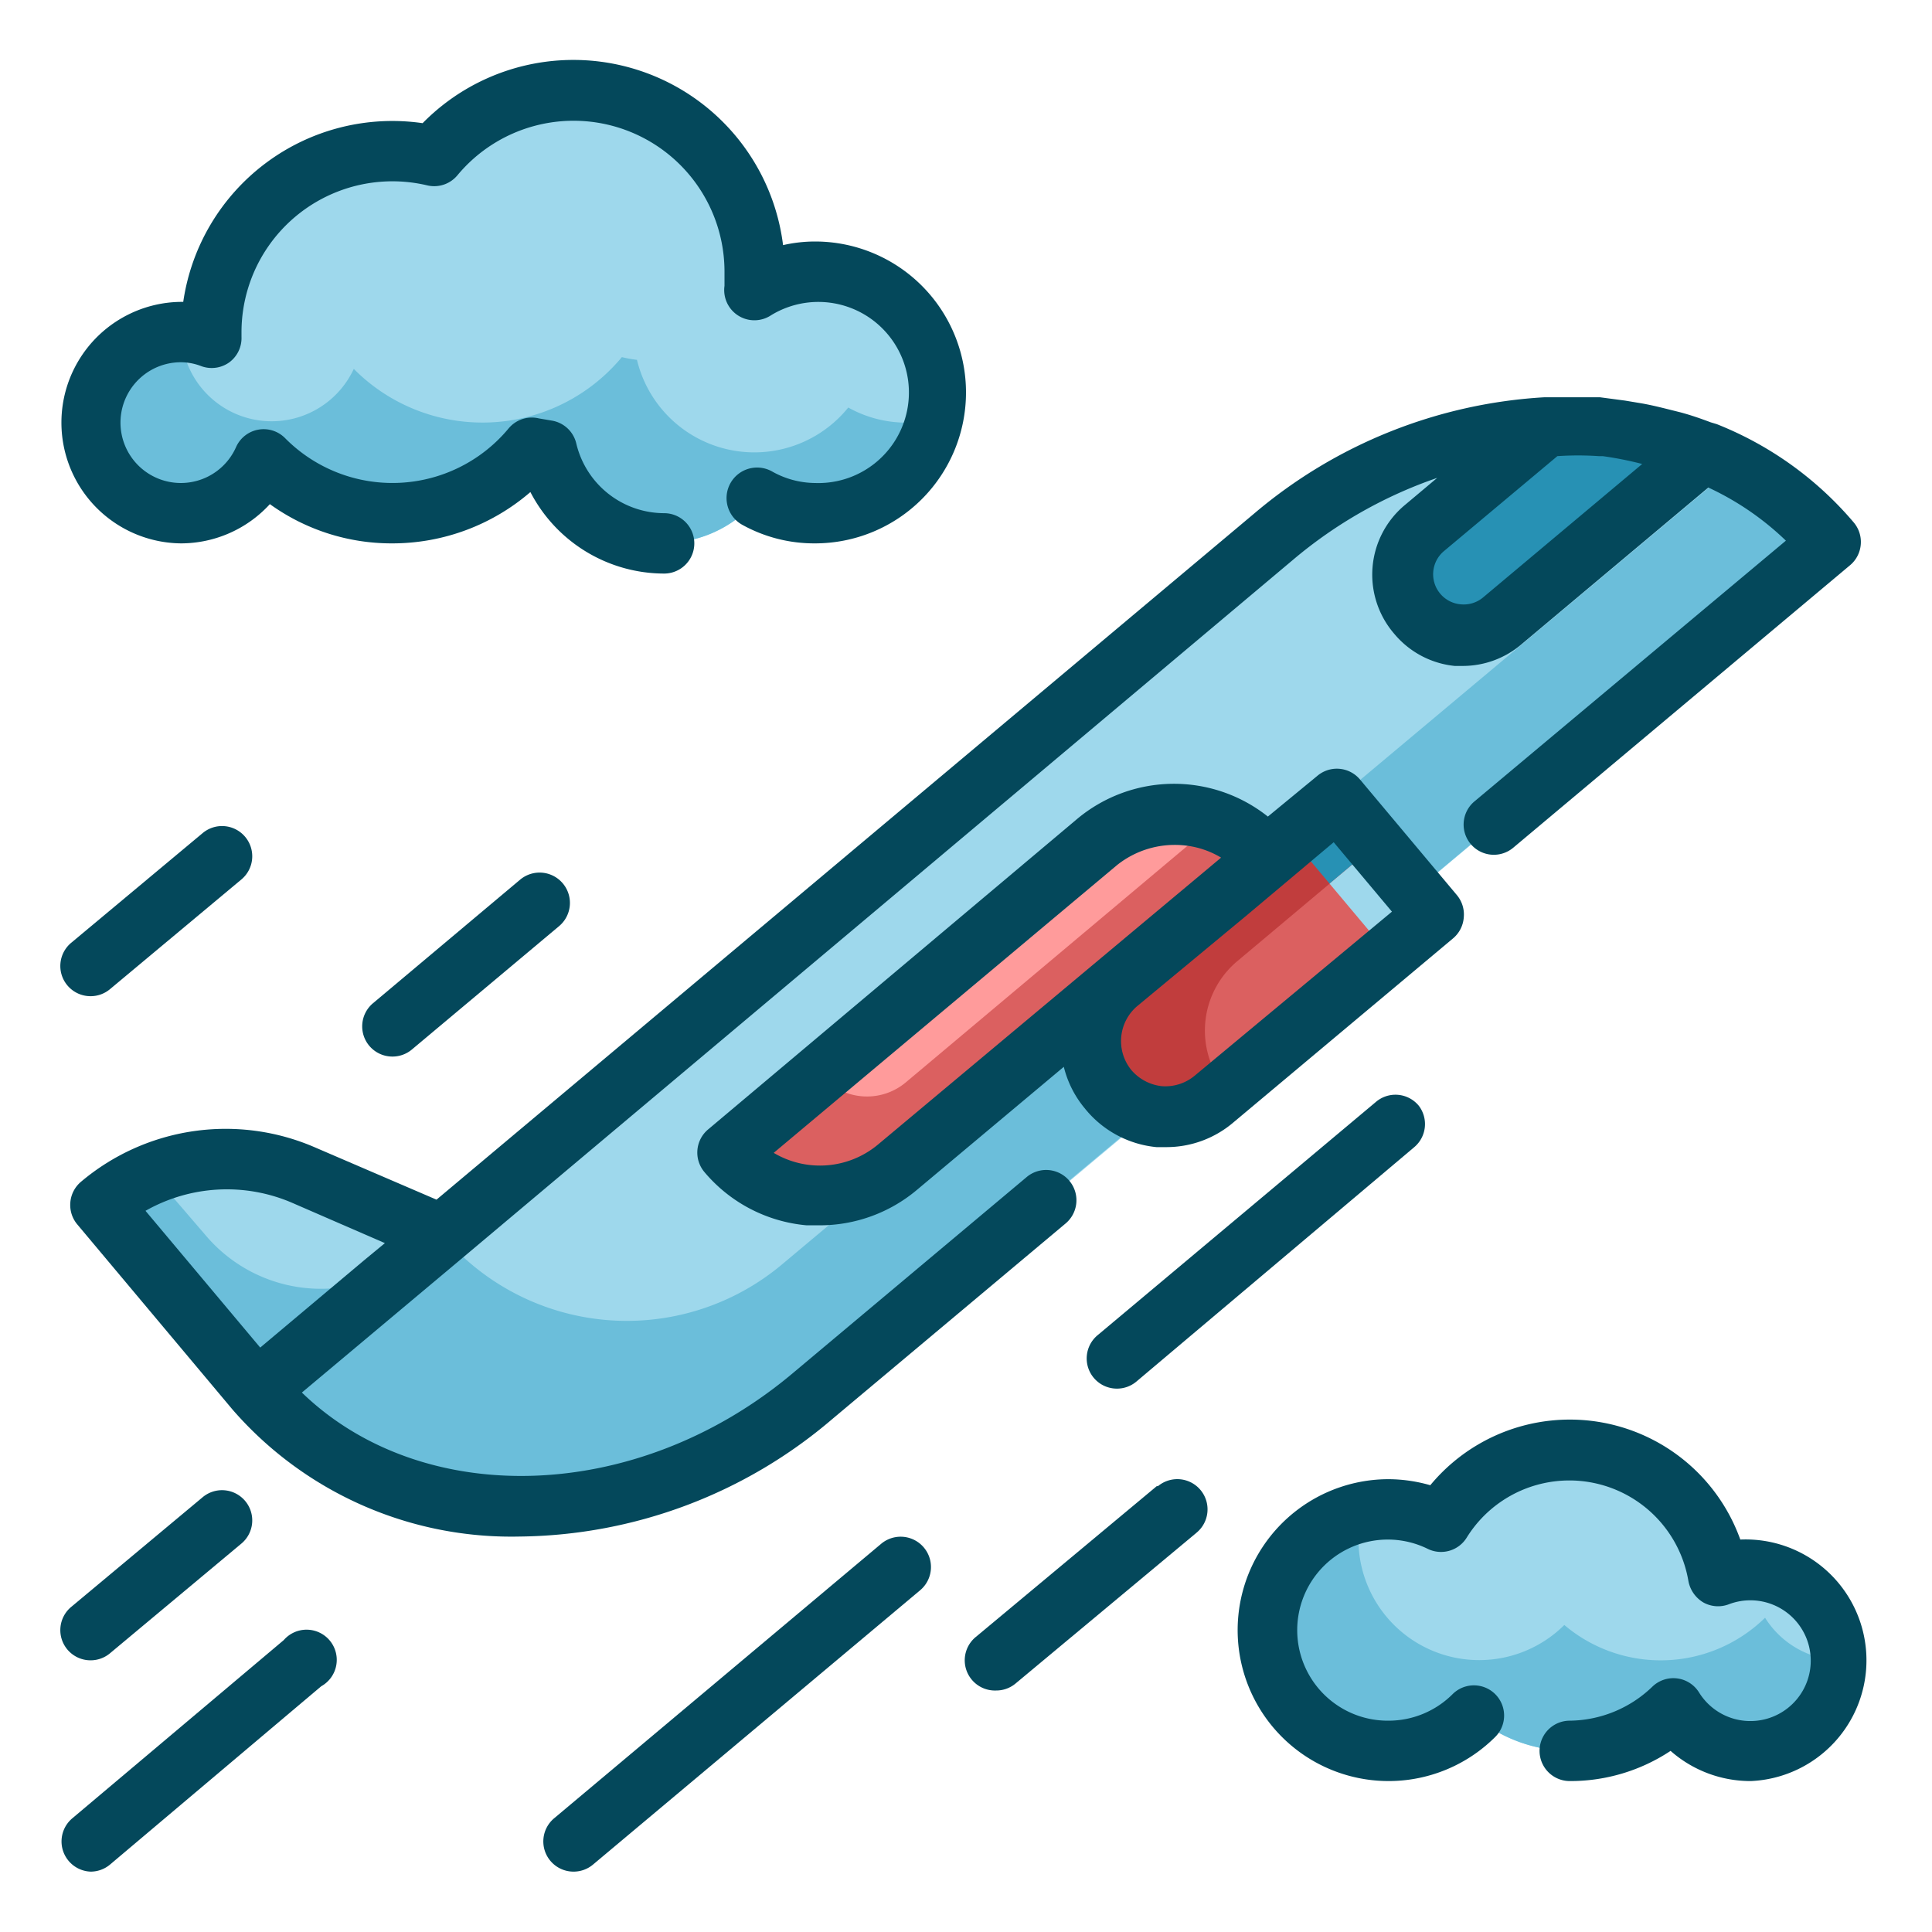 <svg id="Fill_Outline" height="512" viewBox="0 0 64 64" width="512" xmlns="http://www.w3.org/2000/svg" data-name="Fill Outline"><g id="Stroke_copy" data-name="Stroke copy"><path d="m58 52a3 3 0 0 0 -1.08.21 5 5 0 0 0 -9.18-1.8 4 4 0 0 0 -1.74-.41 4 4 0 1 0 2.82 6.83 4.94 4.94 0 0 0 6.65-.24 3 3 0 1 0 2.53-4.59z" fill="#9ed8ec"/><path d="m27 9a4 4 0 0 0 -2 .57 5.44 5.44 0 0 0 0-.57 6 6 0 0 0 -10.62-3.83 5.67 5.67 0 0 0 -1.38-.17 6 6 0 0 0 -6 6v.19a2.83 2.83 0 0 0 -1-.19 3 3 0 1 0 2.74 4.22 6 6 0 0 0 8.88-.39 4 4 0 0 0 .5.09 4 4 0 0 0 7 1.58 3.93 3.93 0 0 0 1.88.5 4 4 0 0 0 0-8z" fill="#9ed8ec"/><path d="m30 14a3.93 3.93 0 0 1 -1.9-.5 4 4 0 0 1 -7-1.58 4 4 0 0 1 -.5-.09 6 6 0 0 1 -8.88.39 3 3 0 0 1 -5.72-1.22 3 3 0 1 0 2.74 4.22 6 6 0 0 0 8.88-.39 4 4 0 0 0 .5.09 4 4 0 0 0 7 1.58 3.93 3.93 0 0 0 1.88.5 4 4 0 0 0 3.89-3.11 3.74 3.74 0 0 1 -.89.11z" fill="#6bbeda"/><path d="m58.47 53.59a4.94 4.94 0 0 1 -6.65.24 4 4 0 0 1 -6.82-2.83 3.74 3.74 0 0 1 .11-.89 4 4 0 1 0 3.71 6.72 4.94 4.94 0 0 0 6.65-.24 3 3 0 0 0 5.53-1.59 3 3 0 0 1 -2.53-1.41z" fill="#6bbeda"/><path d="m60.64 18-33.7 28.24c-5.94 4.97-14.18 4.88-18.44-.24l33.71-28.24c5.92-5 14.17-4.88 18.43.2z" fill="#9ed8ec"/><path d="m25.9 41.89a8 8 0 0 1 -11.27-1l-6.13 5.11c4.26 5.08 12.51 5.17 18.44.2l33.7-28.2a10.42 10.42 0 0 0 -3.19-2.55z" fill="#6bbeda"/><path d="m23 31.29h16a4 4 0 0 1 4 4 0 0 0 0 1 0 0h-16a4 4 0 0 1 -4-4 0 0 0 0 1 0 0z" fill="#db6060" transform="matrix(.766 -.643 .643 .766 -13.67 29.02)"/><path d="m37.79 29.73h9.5a0 0 0 0 1 0 0v5a0 0 0 0 1 0 0h-9.5a2.5 2.5 0 0 1 -2.5-2.5 2.5 2.5 0 0 1 2.5-2.5z" fill="#c13d3d" transform="matrix(.766 -.643 .643 .766 -11.06 34.08)"/><path d="m14.63 40.9-6.13 5.1-5.14-6.08a6.44 6.44 0 0 1 6.73-1z" fill="#9ed8ec"/><path d="m49.77 20.55 6.67-5.55a12.35 12.35 0 0 0 -5.23-.83l-4 3.37a2 2 0 1 0 2.57 3.06z" fill="#2791b4"/><path d="m30 35.86 10.3-8.65a4 4 0 0 0 -3.92.69l-9.19 7.71a2 2 0 0 0 2.81.25z" fill="#ff9b9b"/><path d="m41.59 30.54h6a0 0 0 0 1 0 0v3a0 0 0 0 1 0 0h-9a0 0 0 0 1 0 0 3 3 0 0 1 3-3z" fill="#db6060" transform="matrix(.766 -.643 .643 .766 -10.51 35.19)"/><path d="m43.16 26.87h2v2h-2z" fill="#2791b4" transform="matrix(.766 -.643 .643 .766 -7.58 34.91)"/><path d="m44.77 28.29h2v3h-2z" fill="#9ed8ec" transform="matrix(.766 -.643 .643 .766 -8.44 36.39)"/><path d="m6.82 40.93-1.72-2a6.33 6.33 0 0 0 -1.74 1l5.14 6.07 5.36-4.49a5 5 0 0 1 -7.04-.58z" fill="#6bbeda"/></g><g id="Outline_copy" fill="#04485b" data-name="Outline copy"><path d="m35.31 40.52a1 1 0 0 0 -1.31-1.52l-7.74 6.49c-5.15 4.33-12.26 4.51-16.26.64l5.32-4.46 27.53-23.14a14.88 14.88 0 0 1 4.76-2.7l-1.06.89a3 3 0 0 0 -.36 4.28 3 3 0 0 0 2 1.06h.27a3 3 0 0 0 1.92-.7l6.21-5.21a9.4 9.4 0 0 1 2.57 1.76l-10.32 8.64a1 1 0 0 0 1.29 1.53l11.16-9.36a1 1 0 0 0 .35-.68 1 1 0 0 0 -.23-.73 11.5 11.5 0 0 0 -4.54-3.26l-.2-.06c-.32-.12-.63-.23-1-.33l-.44-.11c-.28-.07-.57-.14-.86-.19l-.54-.09-.83-.11h-.53-1c-.1 0-.2 0-.31 0a16.31 16.31 0 0 0 -9.6 3.84l-27.1 22.74-4-1.72a7.43 7.43 0 0 0 -7.78 1.13 1 1 0 0 0 -.35.68 1 1 0 0 0 .23.73l5.14 6.13a12.23 12.23 0 0 0 9.51 4.21 16.18 16.18 0 0 0 10.37-3.9zm19.09-25.15-5.27 4.42a1 1 0 0 1 -.73.23 1 1 0 0 1 -.56-1.77l3.75-3.14a10.35 10.35 0 0 1 1.37 0h.13a11.52 11.52 0 0 1 1.31.26zm-44.71 24.48 3.06 1.33-.69.57-3.44 2.89-3.8-4.53a5.46 5.46 0 0 1 4.87-.26z"/><path d="m48.49 30.38a1 1 0 0 0 -.23-.73l-3.21-3.83a1 1 0 0 0 -1.41-.12l-1.64 1.35a5 5 0 0 0 -6.32.08l-12.23 10.29a1 1 0 0 0 -.12 1.4 5 5 0 0 0 3.39 1.77h.45a5 5 0 0 0 3.2-1.17l4.87-4.08a3.42 3.42 0 0 0 .69 1.37 3.47 3.47 0 0 0 2.38 1.29h.31a3.42 3.42 0 0 0 2.24-.82l7.28-6.1a1 1 0 0 0 .35-.7zm-19.4 7.53a3 3 0 0 1 -3.46.28l11.37-9.53a3.07 3.07 0 0 1 2.18-.66 2.93 2.93 0 0 1 1.27.41zm10.49-2.28a1.52 1.52 0 0 1 -1.1.35 1.55 1.55 0 0 1 -1-.53 1.52 1.52 0 0 1 .19-2.12l3.62-3 2.89-2.43 1.93 2.3z"/><path d="m29.19 51.14-10.83 9.09a1 1 0 0 0 -.13 1.41 1 1 0 0 0 .77.36 1 1 0 0 0 .64-.23l10.84-9.09a1 1 0 0 0 -1.29-1.54z"/><path d="m9.4 54.33-7 5.9a1 1 0 0 0 -.13 1.41 1 1 0 0 0 .73.36 1 1 0 0 0 .64-.23l7-5.91a1 1 0 1 0 -1.24-1.53z"/><path d="m45.57 36.51-9.21 7.72a1 1 0 0 0 -.13 1.41 1 1 0 0 0 .77.36 1 1 0 0 0 .64-.23l9.21-7.77a1 1 0 0 0 .15-1.37 1 1 0 0 0 -1.43-.12z"/><path d="m38.32 49.23-6 5a1 1 0 0 0 -.13 1.41 1 1 0 0 0 .81.36 1 1 0 0 0 .64-.23l6-5a1 1 0 0 0 -1.28-1.54z"/><path d="m17.23 29.14-4.87 4.09a1 1 0 0 0 -.13 1.41 1 1 0 0 0 .77.36 1 1 0 0 0 .64-.23l4.88-4.09a1 1 0 0 0 -1.29-1.54z"/><path d="m2.23 54.64a1 1 0 0 0 .77.36 1 1 0 0 0 .64-.23l4.36-3.64a1 1 0 0 0 .12-1.41 1 1 0 0 0 -1.41-.12l-4.35 3.63a1 1 0 0 0 -.13 1.41z"/><path d="m3.64 32.77 4.36-3.64a1 1 0 0 0 .12-1.41 1 1 0 0 0 -1.41-.12l-4.35 3.63a1 1 0 0 0 -.13 1.41 1 1 0 0 0 .77.36 1 1 0 0 0 .64-.23z"/><path d="m57.65 51a6 6 0 0 0 -10.27-1.8 5.06 5.06 0 0 0 -1.38-.2 5 5 0 1 0 3.53 8.54 1 1 0 0 0 -1.41-1.42 3 3 0 0 1 -2.12.88 3 3 0 1 1 1.3-5.69 1 1 0 0 0 1.29-.38 4 4 0 0 1 7.34 1.44 1.05 1.05 0 0 0 .49.71 1 1 0 0 0 .86.06 2 2 0 1 1 -1 2.92 1 1 0 0 0 -.72-.46 1 1 0 0 0 -.82.27 4 4 0 0 1 -2.74 1.13 1 1 0 0 0 0 2 6 6 0 0 0 3.34-1 4 4 0 0 0 2.66 1 4 4 0 1 0 -.35-8z"/><path d="m6 18a4 4 0 0 0 2.94-1.3 6.89 6.89 0 0 0 4.06 1.3 7 7 0 0 0 4.57-1.7 5 5 0 0 0 4.43 2.7 1 1 0 0 0 0-2 3 3 0 0 1 -2.91-2.31 1 1 0 0 0 -.83-.76l-.41-.07a1 1 0 0 0 -1 .33 5 5 0 0 1 -7.4.33 1 1 0 0 0 -1.63.29 2 2 0 1 1 -1.82-2.81 1.89 1.89 0 0 1 .67.13 1 1 0 0 0 .93-.13 1 1 0 0 0 .4-.84v-.16a5 5 0 0 1 6.15-4.86 1 1 0 0 0 1-.33 5 5 0 0 1 8.85 3.19v.47a1 1 0 0 0 1.5 1 3 3 0 1 1 1.5 5.53 2.94 2.94 0 0 1 -1.42-.38 1 1 0 0 0 -1 1.76 4.91 4.91 0 0 0 2.42.62 5 5 0 0 0 0-10 4.79 4.79 0 0 0 -1.06.12 7 7 0 0 0 -11.94-4.04 7 7 0 0 0 -7.93 5.92 4 4 0 1 0 -.07 8z"/></g></svg>